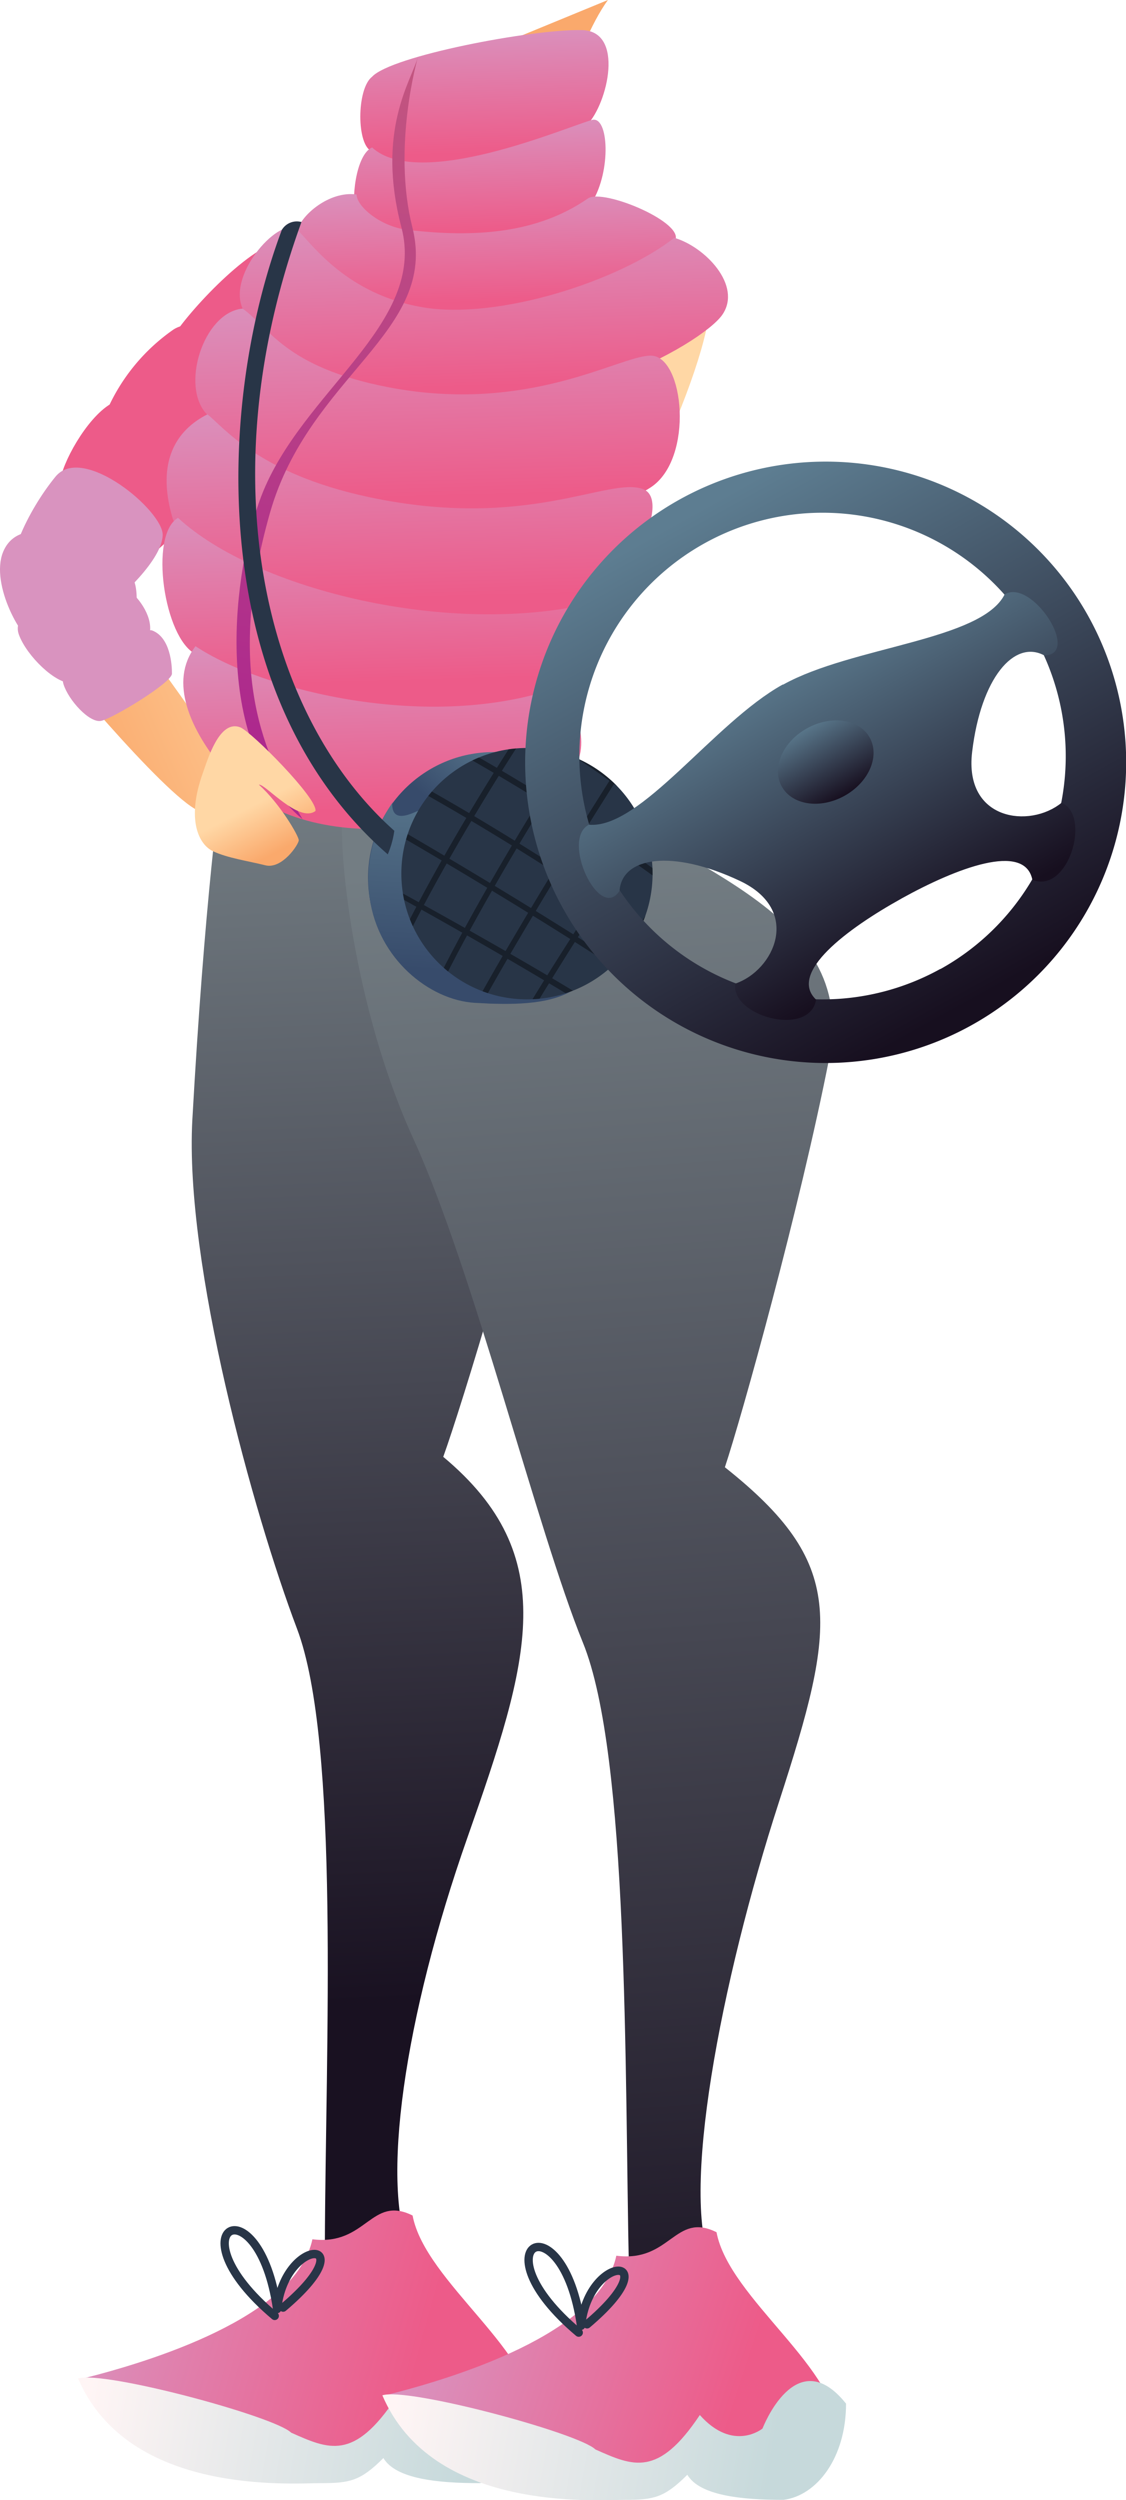 <svg xmlns="http://www.w3.org/2000/svg" xmlns:xlink="http://www.w3.org/1999/xlink" viewBox="0 0 187.35 415.72"><defs><style>.cls-1,.cls-17,.cls-5{fill:none;}.cls-2{fill:url(#Безымянный_градиент_1909);}.cls-3{fill:url(#Безымянный_градиент_1424);}.cls-4{fill:url(#Безымянный_градиент_18);}.cls-5{stroke:#283547;stroke-linejoin:round;}.cls-17,.cls-5{stroke-linecap:round;stroke-width:1.39px;}.cls-6{fill:url(#Безымянный_градиент_1909-2);}.cls-7{fill:url(#Безымянный_градиент_1428);}.cls-8{fill:url(#Безымянный_градиент_159);}.cls-9{fill:url(#Безымянный_градиент_1424-2);}.cls-10{fill:url(#Безымянный_градиент_1424-3);}.cls-11{fill:url(#Безымянный_градиент_1424-4);}.cls-12{fill:url(#Безымянный_градиент_1424-5);}.cls-13{fill:url(#Безымянный_градиент_1424-6);}.cls-14{fill:url(#Безымянный_градиент_1424-7);}.cls-15{fill:url(#Безымянный_градиент_1424-8);}.cls-16{fill:url(#Безымянный_градиент_159-2);}.cls-17{stroke:#c0717c;stroke-miterlimit:10;}.cls-18{fill:url(#Безымянный_градиент_1424-9);}.cls-19{fill:url(#Безымянный_градиент_1424-10);}.cls-20{fill:url(#Безымянный_градиент_1424-11);}.cls-21{fill:url(#Безымянный_градиент_1424-12);}.cls-22{fill:url(#Безымянный_градиент_1424-13);}.cls-23{fill:url(#Безымянный_градиент_1424-14);}.cls-24{fill:url(#Безымянный_градиент_1424-15);}.cls-25{fill:url(#Безымянный_градиент_1424-16);}.cls-26{fill:url(#Безымянный_градиент_1424-17);}.cls-27{fill:url(#Безымянный_градиент_938);}.cls-28{fill:url(#Новый_образец_градиента_копия_2);}.cls-29{fill:url(#Новый_образец_градиента_копия_2-2);}.cls-30{fill:#283547;}.cls-31{opacity:0.4;}.cls-32{clip-path:url(#clip-path);}.cls-33{fill:url(#Безымянный_градиент_1424-18);}.cls-34{fill:url(#Безымянный_градиент_11);}.cls-35{fill:url(#Безымянный_градиент_3070);}.cls-36{fill:url(#Безымянный_градиент_3070-2);}.cls-37{fill:url(#Безымянный_градиент_3070-3);}.cls-38{fill:url(#Безымянный_градиент_159-3);}</style><linearGradient id="Безымянный_градиент_1909" x1="109.48" y1="195.41" x2="123.71" y2="398.25" gradientTransform="translate(-43.82 -68.54) rotate(1.42)" gradientUnits="userSpaceOnUse"><stop offset="0" stop-color="#737d83"/><stop offset="1" stop-color="#191121"/></linearGradient><linearGradient id="Безымянный_градиент_1424" x1="13.27" y1="376.99" x2="69.7" y2="392.61" gradientUnits="userSpaceOnUse"><stop offset="0" stop-color="#d993bf"/><stop offset="1" stop-color="#ed5b89"/></linearGradient><linearGradient id="Безымянный_градиент_18" x1="15.31" y1="394.85" x2="78.14" y2="405.5" gradientUnits="userSpaceOnUse"><stop offset="0" stop-color="#fff5f5"/><stop offset="1" stop-color="#c6d9db"/></linearGradient><linearGradient id="Безымянный_градиент_1909-2" x1="96.8" y1="142.87" x2="116.05" y2="401.64" gradientTransform="matrix(1, 0, 0, 1, 0, 0)" xlink:href="#Безымянный_градиент_1909"/><linearGradient id="Безымянный_градиент_1428" x1="110.3" y1="37.34" x2="-3.04" y2="87.27" gradientUnits="userSpaceOnUse"><stop offset="0.51" stop-color="#fac38f"/><stop offset="1" stop-color="#faa96c"/></linearGradient><linearGradient id="Безымянный_градиент_159" x1="125.09" y1="70.91" x2="11.74" y2="120.83" gradientUnits="userSpaceOnUse"><stop offset="0.64" stop-color="#ffd7a5"/><stop offset="1" stop-color="#faa96c"/></linearGradient><linearGradient id="Безымянный_градиент_1424-2" x1="8415.18" y1="2446.04" x2="8398.17" y2="2473.6" gradientTransform="matrix(-0.85, -0.53, -0.53, 0.85, 8488.66, 2376.31)" xlink:href="#Безымянный_градиент_1424"/><linearGradient id="Безымянный_градиент_1424-3" x1="8417.75" y1="2465.65" x2="8403.64" y2="2488.52" gradientTransform="matrix(-0.85, -0.53, -0.53, 0.85, 8488.66, 2376.31)" xlink:href="#Безымянный_градиент_1424"/><linearGradient id="Безымянный_градиент_1424-4" x1="8418.37" y1="2481.18" x2="8405.35" y2="2502.26" gradientTransform="matrix(-0.85, -0.53, -0.53, 0.85, 8488.66, 2376.31)" xlink:href="#Безымянный_градиент_1424"/><linearGradient id="Безымянный_градиент_1424-5" x1="9058.18" y1="1993.08" x2="9048.47" y2="2015.78" gradientTransform="matrix(-0.92, -0.39, -0.39, 0.92, 9126.73, 1805.33)" xlink:href="#Безымянный_градиент_1424"/><linearGradient id="Безымянный_градиент_1424-6" x1="10752.33" y1="-2457.35" x2="10759.9" y2="-2433.86" gradientTransform="matrix(-0.9, 0.43, 0.29, 0.62, 10455.08, -2974.73)" xlink:href="#Безымянный_градиент_1424"/><linearGradient id="Безымянный_градиент_1424-7" x1="10754.7" y1="-2441.08" x2="10760.93" y2="-2421.75" gradientTransform="matrix(-0.9, 0.43, 0.29, 0.62, 10455.08, -2974.73)" xlink:href="#Безымянный_градиент_1424"/><linearGradient id="Безымянный_градиент_1424-8" x1="10753.13" y1="-2426.87" x2="10758.59" y2="-2409.92" gradientTransform="matrix(-0.9, 0.43, 0.29, 0.62, 10455.08, -2974.73)" xlink:href="#Безымянный_градиент_1424"/><linearGradient id="Безымянный_градиент_159-2" x1="79.02" y1="64.95" x2="87.31" y2="10.42" xlink:href="#Безымянный_градиент_159"/><linearGradient id="Безымянный_градиент_1424-9" x1="64.9" y1="61.95" x2="66.43" y2="115.89" xlink:href="#Безымянный_градиент_1424"/><linearGradient id="Безымянный_градиент_1424-10" x1="80.29" y1="4" x2="80.9" y2="25.45" xlink:href="#Безымянный_градиент_1424"/><linearGradient id="Безымянный_градиент_1424-11" x1="79.54" y1="19.19" x2="80.09" y2="38.43" xlink:href="#Безымянный_градиент_1424"/><linearGradient id="Безымянный_градиент_1424-12" x1="80.72" y1="30.36" x2="81.28" y2="50.14" xlink:href="#Безымянный_градиент_1424"/><linearGradient id="Безымянный_градиент_1424-13" x1="80.1" y1="35" x2="80.93" y2="64.22" xlink:href="#Безымянный_градиент_1424"/><linearGradient id="Безымянный_градиент_1424-14" x1="72.3" y1="48.14" x2="73.27" y2="82.59" xlink:href="#Безымянный_градиент_1424"/><linearGradient id="Безымянный_градиент_1424-15" x1="67.65" y1="65.79" x2="68.6" y2="99.5" xlink:href="#Безымянный_градиент_1424"/><linearGradient id="Безымянный_градиент_1424-16" x1="62.97" y1="83.2" x2="63.82" y2="113.37" xlink:href="#Безымянный_градиент_1424"/><linearGradient id="Безымянный_градиент_1424-17" x1="63.2" y1="104.63" x2="64.05" y2="134.51" xlink:href="#Безымянный_градиент_1424"/><linearGradient id="Безымянный_градиент_938" x1="65.18" y1="5.26" x2="46.18" y2="121.96" gradientUnits="userSpaceOnUse"><stop offset="0" stop-color="#c3577f"/><stop offset="1" stop-color="#ad298d"/></linearGradient><linearGradient id="Новый_образец_градиента_копия_2" x1="94.47" y1="132.08" x2="83.8" y2="144.08" gradientUnits="userSpaceOnUse"><stop offset="0" stop-color="#5d7d91"/><stop offset="1" stop-color="#374b6b"/></linearGradient><linearGradient id="Новый_образец_градиента_копия_2-2" x1="79.96" y1="126.91" x2="77.74" y2="161.7" xlink:href="#Новый_образец_градиента_копия_2"/><clipPath id="clip-path"><circle class="cls-1" cx="87.68" cy="145.27" r="20.9"/></clipPath><linearGradient id="Безымянный_градиент_1424-18" x1="71.39" y1="380.43" x2="123.21" y2="397.47" xlink:href="#Безымянный_градиент_1424"/><linearGradient id="Безымянный_градиент_11" x1="65.89" y1="397.63" x2="128.71" y2="408.28" gradientUnits="userSpaceOnUse"><stop offset="0" stop-color="#fff5f5"/><stop offset="1" stop-color="#c6d9db"/></linearGradient><linearGradient id="Безымянный_градиент_3070" x1="1510.07" y1="-1009.5" x2="1510.07" y2="-916" gradientTransform="translate(-717 1700.54) rotate(-28.99)" gradientUnits="userSpaceOnUse"><stop offset="0" stop-color="#5d7d91"/><stop offset="1" stop-color="#170f1f"/></linearGradient><linearGradient id="Безымянный_градиент_3070-2" x1="4230.53" y1="-981.27" x2="4229.77" y2="-926.98" gradientTransform="matrix(-0.87, 0.48, 0.48, 0.87, 4304.21, -1081.43)" xlink:href="#Безымянный_градиент_3070"/><linearGradient id="Безымянный_градиент_3070-3" x1="1509.97" y1="-970.02" x2="1510.16" y2="-956.14" gradientTransform="translate(-1372.68 1089.31)" xlink:href="#Безымянный_градиент_3070"/><linearGradient id="Безымянный_градиент_159-3" x1="34.42" y1="120.44" x2="45.54" y2="141.97" xlink:href="#Безымянный_градиент_159"/></defs><g id="Слой_2" data-name="Слой 2"><g id="Слой_2-2" data-name="Слой 2"><path class="cls-2" d="M63.88,135.57c21.47,16.87,34.41,14.06,28.93,39s-16.07,59.4-19.06,67.67c19.76,16.48,14.41,33.77,4,63.37s-14.65,58-9.36,69.3C63.23,386.56,54,374,54.05,373.26c.12-32.68,2.54-83.51-4.64-102.46S30.7,210.28,32,186.24c2-35.76,4.56-55.61,5.72-62.44C43.88,128.82,47.27,132.38,63.88,135.57Z"/><path class="cls-3" d="M68.65,368.39c2.09,11.12,20.85,22.94,20.16,34.06-19.46,3.48-59.08,13.21-75.07-6.95,11.12-2.78,35.47-10.17,38.24-23.16C61,373.48,61.7,364.92,68.65,368.39Z"/><path class="cls-4" d="M90.2,396.89c0,9-4.84,15.29-10.41,16-7,0-13.92-.7-16-4.17-3.82,3.82-5.59,4.17-10.44,4.17S21.38,415,13,395.5c4.17-1.39,32.67,6.26,35.45,9,6.26,2.78,10.43,4.7,17.38-5.73,5.56,6.25,10.43,2.25,10.43,2.25S81.86,386.47,90.2,396.89Z"/><path class="cls-5" d="M45.71,385.08c-17.37-14.6-2.68-22.44.4-1.14,1.29-12.32,14.93-12,1-.24"/><path class="cls-6" d="M90.9,128.07c21.89,16.33,52,22.76,47.09,47.79s-14.6,59.77-17.38,68.11c20.16,16,18.67,25.81,9,55.65s-16.63,66-11.07,77.11c-4.87,11.82-13.9,1.1-13.9.41-.7-32.67,0-85.21-7.65-104s-18.18-61.86-28.2-83.76-12.71-48.5-11.72-55.36C66,137,84.82,134.51,90.9,128.07Z"/><path class="cls-7" d="M47.48,41.49c-9.33,3.49-30.63,28.6-40.9,47s4.37,21.67,14.07,8.3S43.89,70.45,48.24,65,60.48,36.64,47.48,41.49Z"/><path class="cls-8" d="M4.51,104.4C8,109,27.28,132.21,33,134.8s9.62-.66,5.18-7.38S18.77,99.52,15.4,96.65-.78,97.29,4.51,104.4Z"/><path class="cls-9" d="M45.69,40.38c-6.26,2.27-16.62,14-17.78,17.17s10.64,17.31,14.7,15.22,12-12.53,14.23-17.31S61.87,34.49,45.69,40.38Z"/><path class="cls-10" d="M43,73c3.22-6.46-7.75-22.64-14.26-18.12A32.07,32.07,0,0,0,17.9,68C17.12,70.07,31.82,83.79,34,82S41.5,75.89,43,73Z"/><path class="cls-11" d="M33.81,81.57c2.16-6-11.37-16.79-15.41-14.4s-8.18,10-8.4,13S22.19,94.52,24.86,92.51,32.15,86.16,33.81,81.57Z"/><path class="cls-12" d="M15.33,103.18C20.69,99,26.91,93,27.07,89S13.78,73.7,9.23,79.26,0,94.33,2.67,98,13.42,104.69,15.33,103.18Z"/><path class="cls-13" d="M20.12,93.74c-2.58-1.94-16.33-9.8-19.59-2C-1.76,97.28,4,107,5.75,106.8s17-4.29,17-6.53S22.73,95.69,20.12,93.74Z"/><path class="cls-14" d="M20.51,97.52c-2.28-1.19-19.52,2-17.37,8,1.28,3.53,6.17,8.29,8.85,8.05s12.94-6.1,13-9S22.4,98.51,20.51,97.52Z"/><path class="cls-15" d="M25.34,104.84c-1.57-.63-16.32,3.91-14.78,8.92.82,2.64,4.33,6.53,6.29,6.1s11.74-6.35,11.76-7.84S28.33,106,25.34,104.84Z"/><path class="cls-16" d="M101.15,0C95.59,7.65,90,27.11,92.81,32s22.24,8.34,25,16-13.9,43.1-22.94,54.91-8.46,20.55-4.25,26.78c-24.16,9.14-43,9.37-47.18.33-.7-16.68,1.39-54.56,2.08-55.61-3.47-10.44-3.47-29.19,4.87-34.75s22.94-9.73,22.94-9.73c0-8.34.69-18.77.69-18.77Z"/><path class="cls-17" d="M85.16,76.46c1.39-3.48,11.13-27.8,21.55-36.84"/><path class="cls-17" d="M62.23,33.36c-5.56,5.56-16,29.89-18.77,35.45"/><path class="cls-18" d="M102.54,91.06c-6.25,1.39-16.68-10.43-16-18.08-16,6.26-38.23,6.26-41.7-7-14.6,14.6-26.41,27.33-1.39,44.25-.7,2.56-1.16,5.14,0,6.15C52.39,124.2,90,120.94,90,120.94Z"/><path class="cls-19" d="M61.91,12.76c-2.61,2-2.61,11.54,0,12.41,11.75,7.18,32.39-1,35.78-4.43S104.05,5,96.68,5C88.45,4.86,65.12,9.28,61.91,12.76Z"/><path class="cls-20" d="M61.91,24.52c-2.68,1.15-3.65,8.78-2.61,12.4,1.3,4.58,33.1,6.46,39.18-3.26,3.26-5.22,2.81-14.52,0-13.71C93.91,21.25,69.75,31.7,61.91,24.52Z"/><path class="cls-21" d="M97.82,33c-8.48,5.87-18.93,6.53-30,5.22-4.54-.53-8.49-3.92-8.49-5.88-4.57-.65-9.25,3.51-9.8,5.88s5.88,10.45,15,12.41,35.26,5.22,47.67-10.45C114.53,37.24,100.37,31.24,97.82,33Z"/><path class="cls-22" d="M112.19,39.54c5.13,1.49,11.33,7.94,8,12.79S90.88,72.31,64.45,66C43.63,61.09,40.36,53.94,40.36,51.29c-2.61-5.88,6.53-15.67,9.14-13.06s8.27,10.7,20.79,12.86S103.05,46.72,112.19,39.54Z"/><path class="cls-23" d="M108.27,59.13c5.58,0,7.26,17.15,0,21.91-12.4,8.12-47.67,5.51-59.42-1s-13.28-6.2-14.37-11.1c-4.57-4.57-.65-17,5.88-17.63,4.44,3.13,7,9.72,24.16,13.06C88,68.92,103.05,59.13,108.27,59.13Z"/><path class="cls-24" d="M107,81.33c5.22,2-3.88,18.15-8.49,20.24-7.19,3.27-65.51-.4-69.87-15.67-2.61-9.14.65-14.37,5.87-17C37.21,71,43,78.72,61.26,82.63,87.81,88.33,101.23,79.18,107,81.33Z"/><path class="cls-25" d="M98.8,100.21c2.62,2.72-.22,11.93-5.17,14.81-22.95,2.49-52,2.88-61.1-6.27-5.23-2.61-7.78-19.82-2.91-22.64C42.62,98.1,75,106,98.8,100.21Z"/><path class="cls-26" d="M32.53,107.45c11.15,7.42,39.18,14.36,60.6,6.76,2.21,2.14,6,10.22,1.43,14.79-13.71,8.49-43.39,15.13-57.28-.93C31.69,121.43,28,113.33,32.53,107.45Z"/><path class="cls-27" d="M69.55,9.44c-1.11,4-7,12.25-2.76,28.36S50.16,65,43.46,82.54c-4.55,11.9-8.59,40.69,6.89,53.7-5-8.61-13.56-22.51-5.42-51C51.46,62.39,73,55.21,68.61,37.8,65.21,24.32,69.55,9.44,69.55,9.44Z"/><circle class="cls-28" cx="82.14" cy="145.95" r="20.9"/><path class="cls-29" d="M69.68,134.78C66.05,141.41,95,164.83,95,164.83c-4,2.29-10,2.27-16,1.92-7.61-.46-16.11-7.37-17.49-17.44-1.4-10.28,4.41-16.25,3.76-15.92C65.05,137.2,68.64,135.16,69.68,134.78Z"/><circle class="cls-30" cx="87.68" cy="145.27" r="20.9"/><g class="cls-31"><g class="cls-32"><path d="M116,162.64c-5-6.69-43.27-30.49-55.8-36.07l.38-.86c12.59,5.61,51.11,29.6,56.17,36.37Z"/><path d="M118.84,154.48c-5-7.38-42.29-30.2-53-34.68l.36-.87c11.1,4.63,48.27,27.35,53.45,35Z"/><path d="M120,144.58c-4.72-5.05-32.54-26.14-44.74-30l.28-.9c12.32,3.87,40.39,25.14,45.15,30.22Z"/><path d="M106.75,174.36a3.7,3.7,0,0,1-.42,0l.12-.93h.1c-3.44-3.83-47.76-28.93-50.95-29.84l0-.12-.1.17c-.32-.23-.41-.48-.27-.73s.39-.31.76-.16c1.65.66,14.5,7.59,27.23,14.88,24.92,14.28,24.58,15.59,24.41,16.22C107.55,174.27,107.11,174.36,106.75,174.36Z"/><path d="M98.79,176.12c-4.53,0-43-24.16-43.4-24.41l.52-.79c8.06,5.22,40.33,24.73,42.75,24.31l.45.81A.56.56,0,0,1,98.79,176.12Z"/><path d="M111.44,167.64c-3.85-4.47-45.89-29.64-54.91-34.23l.43-.84c7.71,3.93,51.09,29.69,55.19,34.46Z"/><path d="M69.52,173.53l-.92-.15C70,165,93.13,126,101.73,115.23l.73.59C93.91,126.54,70.89,165.28,69.52,173.53Z"/><path d="M63.21,167.61l-.94-.11c1.07-9.21,23.61-46.48,31.34-55.7l.72.61C86.85,121.33,64.23,158.76,63.21,167.61Z"/><path d="M57.63,159.34l-.91-.25c1.89-6.71,17-38.5,26.17-47.61l.67.67C74.49,121.16,59.5,152.69,57.63,159.34Z"/><path d="M82.52,179.86a.62.62,0,0,1-.48-.22c-.44-.48-1.35-1.49,14.21-25.63,8-12.34,16.17-24.41,17.32-25.75q.39-.45.75-.21c.24.16.28.43.1.78l-.12-.06,0,0c-2.42,2.27-30.21,45-31.51,49.94l.08-.06.54.77A1.75,1.75,0,0,1,82.52,179.86Z"/><path d="M90.68,177.67h0l.12-.93c2.22-.77,21.93-32.92,26.68-41.26l.82.47C118,136.36,93.71,177.67,90.68,177.67Z"/><path d="M75.84,175.88l-.91-.21c1.44-6.12,28.1-49,33.14-56l.76.55C102.94,128.44,77.2,170.13,75.84,175.88Z"/></g></g><path class="cls-30" d="M50.16,36.92C34.48,80,44.28,119.2,65.61,138.14a15.43,15.43,0,0,1-1.09,3.92c-30-26.12-28.72-74.22-17.63-103.83A2.91,2.91,0,0,1,50.16,36.92Z"/><path class="cls-33" d="M119.22,371.17c2.09,11.13,20.86,22.94,20.16,34.06-19.46,3.48-59.08,13.21-75.07-7,11.12-2.78,35.47-10.17,38.24-23.16C111.57,376.26,112.27,367.7,119.22,371.17Z"/><path class="cls-34" d="M140.77,399.67c0,9-4.84,15.29-10.41,16-7,0-13.92-.7-16-4.17-3.83,3.82-5.59,4.17-10.44,4.17s-32,2.08-40.3-17.38c4.17-1.39,32.67,6.26,35.45,9,6.25,2.78,10.42,4.7,17.37-5.73,5.56,6.25,10.43,2.25,10.43,2.25S132.43,389.25,140.77,399.67Z"/><path class="cls-5" d="M96.29,387.86c-17.38-14.6-2.69-22.44.39-1.14,1.29-12.32,14.93-12,1-.24"/><path class="cls-35" d="M113.18,83a50,50,0,1,0,67.91,19.48A50,50,0,0,0,113.18,83Zm43.28,78.11a40.46,40.46,0,1,1,15.79-55A40.48,40.48,0,0,1,156.46,161.14Z"/><path class="cls-36" d="M130.31,113.83c11.48-6.36,33-7.32,36.85-15,4.54-2.72,12.79,10.08,6.59,10.15-5-2.68-10.54,3.75-12,16.05-1.37,11.42,9.6,12.76,14.88,8.45,5,2.11,1.11,15.24-4.86,12.81-1.27-6.33-12.7-1.91-21.73,3.09l-.1.06c-9,5-18.85,12.35-14.15,16.78-1.1,6.36-14.31,2.71-13.44-2.67,6.46-2.19,11.14-12.2.73-17.09-11.22-5.28-19.59-4-20,1.67-3.34,5.22-9.82-8.55-5.1-11,8.56.78,20.77-16.94,32.24-23.3"/><ellipse class="cls-37" cx="137.39" cy="126.72" rx="8.37" ry="6.42" transform="translate(-44.2 82.46) rotate(-28.99)"/><path class="cls-38" d="M33.73,128.59c.85-2.36,2.78-9,6.25-7.65,1.91.77,12.92,11.86,12.51,13.91-2.78,2.08-8.41-4.59-9.42-4.38,3.55,3.19,6.64,8.55,6.64,9.24s-2.78,4.87-5.56,4.17-6.3-1.2-8.71-2.34S31,136.24,33.73,128.59Z"/></g></g></svg>